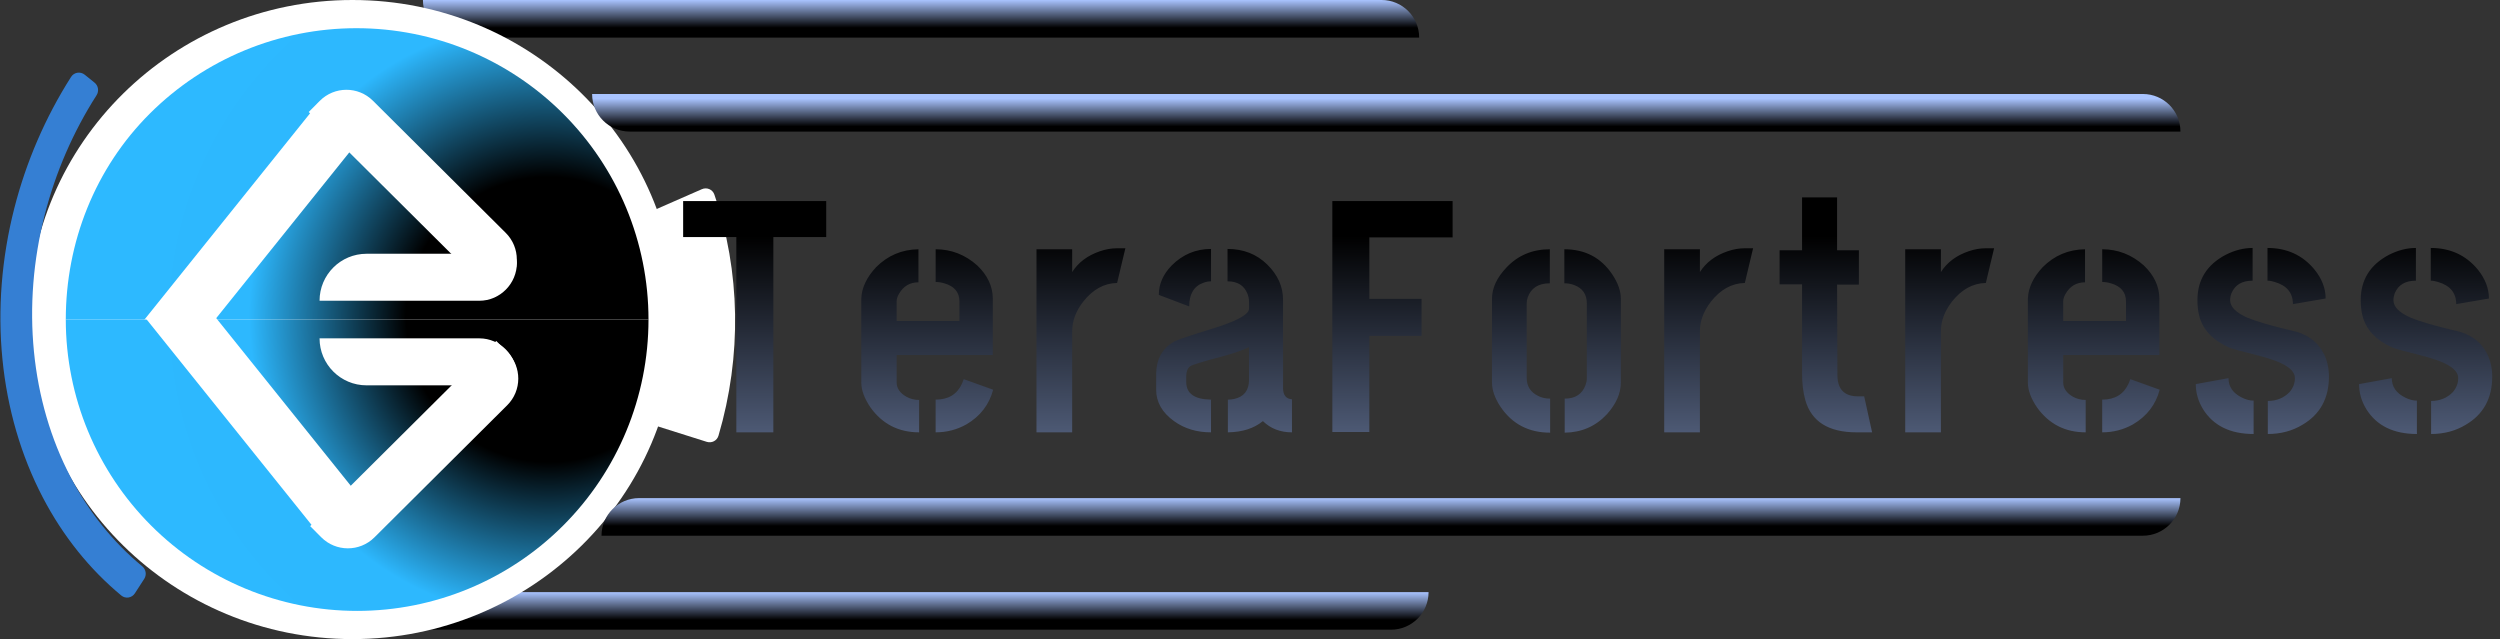 <svg width="266" height="68" viewBox="0 0 266 68" fill="none" xmlns="http://www.w3.org/2000/svg">
<rect x="0" y="0" width="266" height="68" fill="#333333" stroke="none"/>
<path d="M152 63C152 65.209 150.209 67 148 67L33 67C30.791 67 29 65.209 29 63L152 63Z" fill="url(#paint0_linear_0_1)"/>
<path d="M151 4L49 4C46.791 4 45 2.209 45 2.38419e-07L147 2.38419e-07C149.209 2.38419e-07 151 1.791 151 4Z" fill="url(#paint1_linear_0_1)"/>
<ellipse cx="37.5" cy="34" rx="34.5" ry="34" fill="white"/>
<path d="M9.014 7.949C8.558 7.581 7.882 7.682 7.567 8.177C4.841 12.453 2.792 17.19 1.525 22.147C0.168 27.46 -0.263 32.92 0.258 38.207C0.779 43.494 2.242 48.502 4.56 52.939C6.701 57.037 9.533 60.571 12.911 63.366C13.362 63.739 14.033 63.623 14.35 63.132L15.346 61.591C15.629 61.154 15.528 60.575 15.126 60.244C12.043 57.704 9.46 54.488 7.51 50.755C5.409 46.736 4.084 42.198 3.612 37.407C3.14 32.617 3.53 27.669 4.76 22.855C5.914 18.34 7.785 14.026 10.274 10.136C10.553 9.699 10.466 9.12 10.063 8.795L9.014 7.949Z" fill="url(#paint2_angular_0_1)"/>
<path d="M75.203 47.012C75.728 47.178 76.29 46.888 76.446 46.36C78.948 37.878 78.794 28.878 76.008 20.701C75.823 20.157 75.209 19.897 74.682 20.128L69.335 22.471C68.85 22.683 68.616 23.237 68.785 23.738C70.972 30.216 71.105 37.331 69.164 44.053C69.01 44.585 69.301 45.149 69.829 45.316L75.203 47.012Z" fill="white"/>
<path d="M7 34C7 25.778 10.119 17.893 15.947 12.08C21.776 6.266 29.68 3 37.922 3C46.165 3 54.069 6.266 59.898 12.08C65.726 17.893 69 25.778 69 34L37.922 34H7Z" fill="url(#paint3_angular_0_1)"/>
<path d="M34 32C34 29.239 36.239 27 39 27H54.045C54.573 27 55 27.436 55 27.963C55 30.172 53.209 32 51 32H34Z" fill="white"/>
<path d="M34.024 10.733C35.582 9.167 38.115 9.16 39.681 10.719L53.812 24.778C55.378 26.337 55.385 28.869 53.827 30.435L52.648 31.62L32.845 11.918L34.024 10.733Z" fill="white"/>
<path d="M40.095 12.565L19.414 38.327L14.845 34.659L33.648 11.237C34.685 9.945 36.574 9.738 37.866 10.775L40.095 12.565Z" fill="white"/>
<path d="M7 34C7 42.222 10.266 50.107 16.08 55.92C21.893 61.734 29.778 65 38 65C46.222 65 54.107 61.734 59.92 55.92C65.734 50.107 69 42.222 69 34L38 34H7Z" fill="url(#paint4_angular_0_1)"/>
<path d="M34 36C34 38.761 36.239 41 39 41H54.045C54.573 41 55 40.564 55 40.037C55 37.828 53.209 36 51 36H34Z" fill="white"/>
<path d="M34.179 57.164C35.737 58.73 38.27 58.737 39.836 57.179L53.967 43.119C55.533 41.561 55.539 39.028 53.981 37.462L52.802 36.277L33 55.979L34.179 57.164Z" fill="white"/>
<path d="M40.25 55.332L20.09 30.219L15.521 33.887L33.803 56.661C34.84 57.953 36.728 58.159 38.02 57.122L40.25 55.332Z" fill="white"/>
<path d="M232 53C232 55.209 230.209 57 228 57L64 57C64 54.791 65.791 53 68 53L232 53Z" fill="url(#paint5_linear_0_1)"/>
<path d="M232 14L67 14C64.791 14 63 12.209 63 10L228 10C230.209 10 232 11.791 232 14V14Z" fill="url(#paint6_linear_0_1)"/>
<path d="M72.686 25.223V21.391H87.909V25.223H82.284V46H78.346V25.223H72.686ZM91.642 40.691V31.762C91.689 30.613 92.216 29.5 93.224 28.422C94.466 27.18 95.966 26.547 97.724 26.523V30.039C96.81 30.039 96.119 30.449 95.65 31.27C95.486 31.551 95.404 31.809 95.404 32.043V34.152H102.084V32.078C102.084 31.094 101.545 30.449 100.466 30.145C100.162 30.051 99.857 30.004 99.552 30.004V26.523C101.216 26.523 102.693 27.098 103.982 28.246C105.06 29.277 105.611 30.438 105.634 31.727V37.773H95.404V40.691C95.404 41.301 95.744 41.805 96.423 42.203C96.845 42.438 97.302 42.555 97.794 42.555V46C95.615 46 93.892 45.121 92.627 43.363C91.97 42.402 91.642 41.512 91.642 40.691ZM99.552 46V42.52C100.912 42.52 101.849 41.945 102.365 40.797C102.435 40.633 102.494 40.48 102.541 40.34L105.67 41.465C105.248 43.059 104.298 44.289 102.822 45.156C101.814 45.719 100.724 46 99.552 46ZM110.282 46V26.523H114.079V28.949C114.735 27.918 115.72 27.18 117.032 26.734C117.641 26.523 118.239 26.418 118.825 26.418H119.739L118.86 30.109C117.477 30.133 116.27 30.801 115.239 32.113C114.466 33.121 114.079 34.164 114.079 35.242V46H110.282ZM123.016 41.465V39.742C123.039 38.219 123.66 37.094 124.879 36.367C125.207 36.18 126.59 35.711 129.027 34.961C131.605 34.164 132.895 33.461 132.895 32.852V32.113C132.895 31.809 132.836 31.516 132.719 31.234C132.367 30.367 131.664 29.934 130.609 29.934V26.488C132.297 26.488 133.703 27.039 134.828 28.141C135.953 29.242 136.516 30.496 136.516 31.902V41.359C136.539 42.062 136.855 42.438 137.465 42.484V46C136.223 46 135.191 45.602 134.371 44.805C133.434 45.578 132.191 45.977 130.645 46V42.52C130.879 42.52 131.102 42.496 131.312 42.449C132.367 42.215 132.895 41.535 132.895 40.41V36.93C132.332 37.234 131.348 37.574 129.941 37.949C127.926 38.488 126.824 38.828 126.637 38.969C126.379 39.156 126.238 39.484 126.215 39.953V40.691C126.238 41.887 127.117 42.496 128.852 42.52V46C127.328 46 126.016 45.602 124.914 44.805C123.648 43.891 123.016 42.777 123.016 41.465ZM123.297 31.375C123.297 30.227 123.754 29.184 124.668 28.246C125.84 27.074 127.234 26.488 128.852 26.488V29.934C128.594 29.934 128.336 29.98 128.078 30.074C127.047 30.426 126.531 31.27 126.531 32.605L123.297 31.375ZM141.761 45.965V21.391H154.558V25.258H145.698V31.797H151.253V35.734H145.698V45.965H141.761ZM158.748 40.691V31.797C158.748 30.648 159.264 29.535 160.295 28.457C161.514 27.168 163.049 26.523 164.901 26.523V30.145C163.682 30.145 162.897 30.648 162.545 31.656C162.475 31.867 162.44 32.078 162.44 32.289V40.199C162.44 41.09 162.85 41.734 163.67 42.133C164.045 42.32 164.467 42.414 164.936 42.414V46.035C162.662 46.035 160.905 45.121 159.662 43.293C159.053 42.379 158.748 41.512 158.748 40.691ZM166.483 46.035V42.414C167.608 42.414 168.346 41.934 168.698 40.973C168.791 40.715 168.838 40.48 168.838 40.27V32.289C168.838 31.305 168.381 30.648 167.467 30.32C167.162 30.203 166.823 30.145 166.448 30.145V26.523C168.651 26.523 170.35 27.414 171.545 29.195C172.155 30.109 172.459 30.977 172.459 31.797V40.691C172.459 41.84 171.967 42.965 170.983 44.066C169.787 45.355 168.287 46.012 166.483 46.035ZM177.072 46V26.523H180.869V28.949C181.525 27.918 182.509 27.18 183.822 26.734C184.431 26.523 185.029 26.418 185.615 26.418H186.529L185.65 30.109C184.267 30.133 183.06 30.801 182.029 32.113C181.255 33.121 180.869 34.164 180.869 35.242V46H177.072ZM189.348 30.25V26.629H191.739V21.004H195.466V26.629H197.786V30.285H195.466L195.501 40.023C195.548 41.43 196.251 42.145 197.61 42.168H198.348L199.192 46H197.54C194.563 46 192.747 44.863 192.091 42.59C191.856 41.77 191.739 40.797 191.739 39.672V30.25H189.348ZM202.715 46V26.523H206.512V28.949C207.168 27.918 208.152 27.18 209.465 26.734C210.074 26.523 210.672 26.418 211.258 26.418H212.172L211.293 30.109C209.91 30.133 208.703 30.801 207.672 32.113C206.898 33.121 206.512 34.164 206.512 35.242V46H202.715ZM215.765 40.691V31.762C215.812 30.613 216.339 29.5 217.347 28.422C218.589 27.18 220.089 26.547 221.847 26.523V30.039C220.933 30.039 220.241 30.449 219.773 31.27C219.609 31.551 219.527 31.809 219.527 32.043V34.152H226.206V32.078C226.206 31.094 225.667 30.449 224.589 30.145C224.284 30.051 223.98 30.004 223.675 30.004V26.523C225.339 26.523 226.816 27.098 228.105 28.246C229.183 29.277 229.734 30.438 229.757 31.727V37.773H219.527V40.691C219.527 41.301 219.866 41.805 220.546 42.203C220.968 42.438 221.425 42.555 221.917 42.555V46C219.737 46 218.015 45.121 216.749 43.363C216.093 42.402 215.765 41.512 215.765 40.691ZM223.675 46V42.52C225.034 42.52 225.972 41.945 226.487 40.797C226.558 40.633 226.616 40.48 226.663 40.34L229.792 41.465C229.37 43.059 228.421 44.289 226.945 45.156C225.937 45.719 224.847 46 223.675 46ZM233.631 40.867L237.112 40.234C237.112 41.148 237.592 41.84 238.553 42.309C238.975 42.52 239.385 42.625 239.784 42.625V46.176C237.299 46.176 235.506 45.297 234.405 43.539C233.889 42.695 233.631 41.805 233.631 40.867ZM233.807 31.938C233.807 29.781 234.803 28.176 236.795 27.121C237.756 26.629 238.717 26.383 239.678 26.383V29.863C238.553 29.863 237.803 30.309 237.428 31.199C237.334 31.457 237.288 31.703 237.288 31.938C237.288 32.641 237.897 33.262 239.116 33.801C240.147 34.223 241.717 34.68 243.827 35.172C245.444 35.5 246.592 36.332 247.272 37.668C247.623 38.395 247.799 39.191 247.799 40.059C247.799 42.379 246.862 44.09 244.987 45.191C243.909 45.848 242.678 46.176 241.295 46.176V42.66C242.233 42.66 243.006 42.344 243.616 41.711C243.991 41.266 244.178 40.773 244.178 40.234C244.178 39.414 243.264 38.723 241.436 38.16C241.061 38.043 240.475 37.879 239.678 37.668C238.483 37.387 237.639 37.152 237.147 36.965C235.413 36.191 234.358 35.055 233.983 33.555C233.866 33.062 233.807 32.523 233.807 31.938ZM241.26 29.863V26.383C243.323 26.383 244.987 27.145 246.252 28.668C247.049 29.652 247.448 30.684 247.448 31.762L243.967 32.359C243.967 31.164 243.323 30.379 242.034 30.004C241.752 29.91 241.495 29.863 241.26 29.863ZM251.005 40.867L254.486 40.234C254.486 41.148 254.966 41.84 255.927 42.309C256.349 42.52 256.759 42.625 257.158 42.625V46.176C254.673 46.176 252.88 45.297 251.779 43.539C251.263 42.695 251.005 41.805 251.005 40.867ZM251.181 31.938C251.181 29.781 252.177 28.176 254.17 27.121C255.13 26.629 256.091 26.383 257.052 26.383V29.863C255.927 29.863 255.177 30.309 254.802 31.199C254.709 31.457 254.662 31.703 254.662 31.938C254.662 32.641 255.271 33.262 256.49 33.801C257.521 34.223 259.091 34.68 261.201 35.172C262.818 35.5 263.966 36.332 264.646 37.668C264.998 38.395 265.173 39.191 265.173 40.059C265.173 42.379 264.236 44.09 262.361 45.191C261.283 45.848 260.052 46.176 258.67 46.176V42.66C259.607 42.66 260.38 42.344 260.99 41.711C261.365 41.266 261.552 40.773 261.552 40.234C261.552 39.414 260.638 38.723 258.81 38.16C258.435 38.043 257.849 37.879 257.052 37.668C255.857 37.387 255.013 37.152 254.521 36.965C252.787 36.191 251.732 35.055 251.357 33.555C251.24 33.062 251.181 32.523 251.181 31.938ZM258.634 29.863V26.383C260.697 26.383 262.361 27.145 263.627 28.668C264.423 29.652 264.822 30.684 264.822 31.762L261.341 32.359C261.341 31.164 260.697 30.379 259.408 30.004C259.127 29.91 258.869 29.863 258.634 29.863Z" fill="url(#paint7_linear_0_1)"/>
<defs>
<linearGradient id="paint0_linear_0_1" x1="90.5" y1="67" x2="90.5" y2="63" gradientUnits="userSpaceOnUse">
<stop offset="0.26"/>
<stop offset="1" stop-color="#A9C4FF"/>
</linearGradient>
<linearGradient id="paint1_linear_0_1" x1="98" y1="4" x2="98" y2="2.38419e-07" gradientUnits="userSpaceOnUse">
<stop offset="0.26"/>
<stop offset="1" stop-color="#A9C4FF"/>
</linearGradient>
<radialGradient id="paint2_angular_0_1" cx="0" cy="0" r="1" gradientUnits="userSpaceOnUse" gradientTransform="translate(35.962 29.691) rotate(109.591) scale(41.31 35.177)">
<stop offset="0.03" stop-color="#0A0707"/>
<stop offset="0.915" stop-color="#357FD3"/>
</radialGradient>
<radialGradient id="paint3_angular_0_1" cx="0" cy="0" r="1" gradientUnits="userSpaceOnUse" gradientTransform="translate(58.474 34) rotate(-164.781) scale(74.284 74.124)">
<stop offset="0.205"/>
<stop offset="0.431" stop-color="#2DB8FE"/>
<stop offset="0.661" stop-color="#2DB9FF"/>
</radialGradient>
<radialGradient id="paint4_angular_0_1" cx="0" cy="0" r="1" gradientUnits="userSpaceOnUse" gradientTransform="translate(58.5 34) rotate(164.745) scale(74.111)">
<stop offset="0.205"/>
<stop offset="0.431" stop-color="#2DB8FE"/>
<stop offset="0.661" stop-color="#2DB9FF"/>
</radialGradient>
<linearGradient id="paint5_linear_0_1" x1="148" y1="57" x2="148" y2="53" gradientUnits="userSpaceOnUse">
<stop offset="0.26"/>
<stop offset="1" stop-color="#A9C4FF"/>
</linearGradient>
<linearGradient id="paint6_linear_0_1" x1="151.43" y1="14.5" x2="151.43" y2="10.5" gradientUnits="userSpaceOnUse">
<stop offset="0.26"/>
<stop offset="1" stop-color="#A9C4FF"/>
</linearGradient>
<linearGradient id="paint7_linear_0_1" x1="169" y1="9" x2="169" y2="71" gradientUnits="userSpaceOnUse">
<stop offset="0.26"/>
<stop offset="1" stop-color="#A9C4FF"/>
</linearGradient>
</defs>
</svg>
